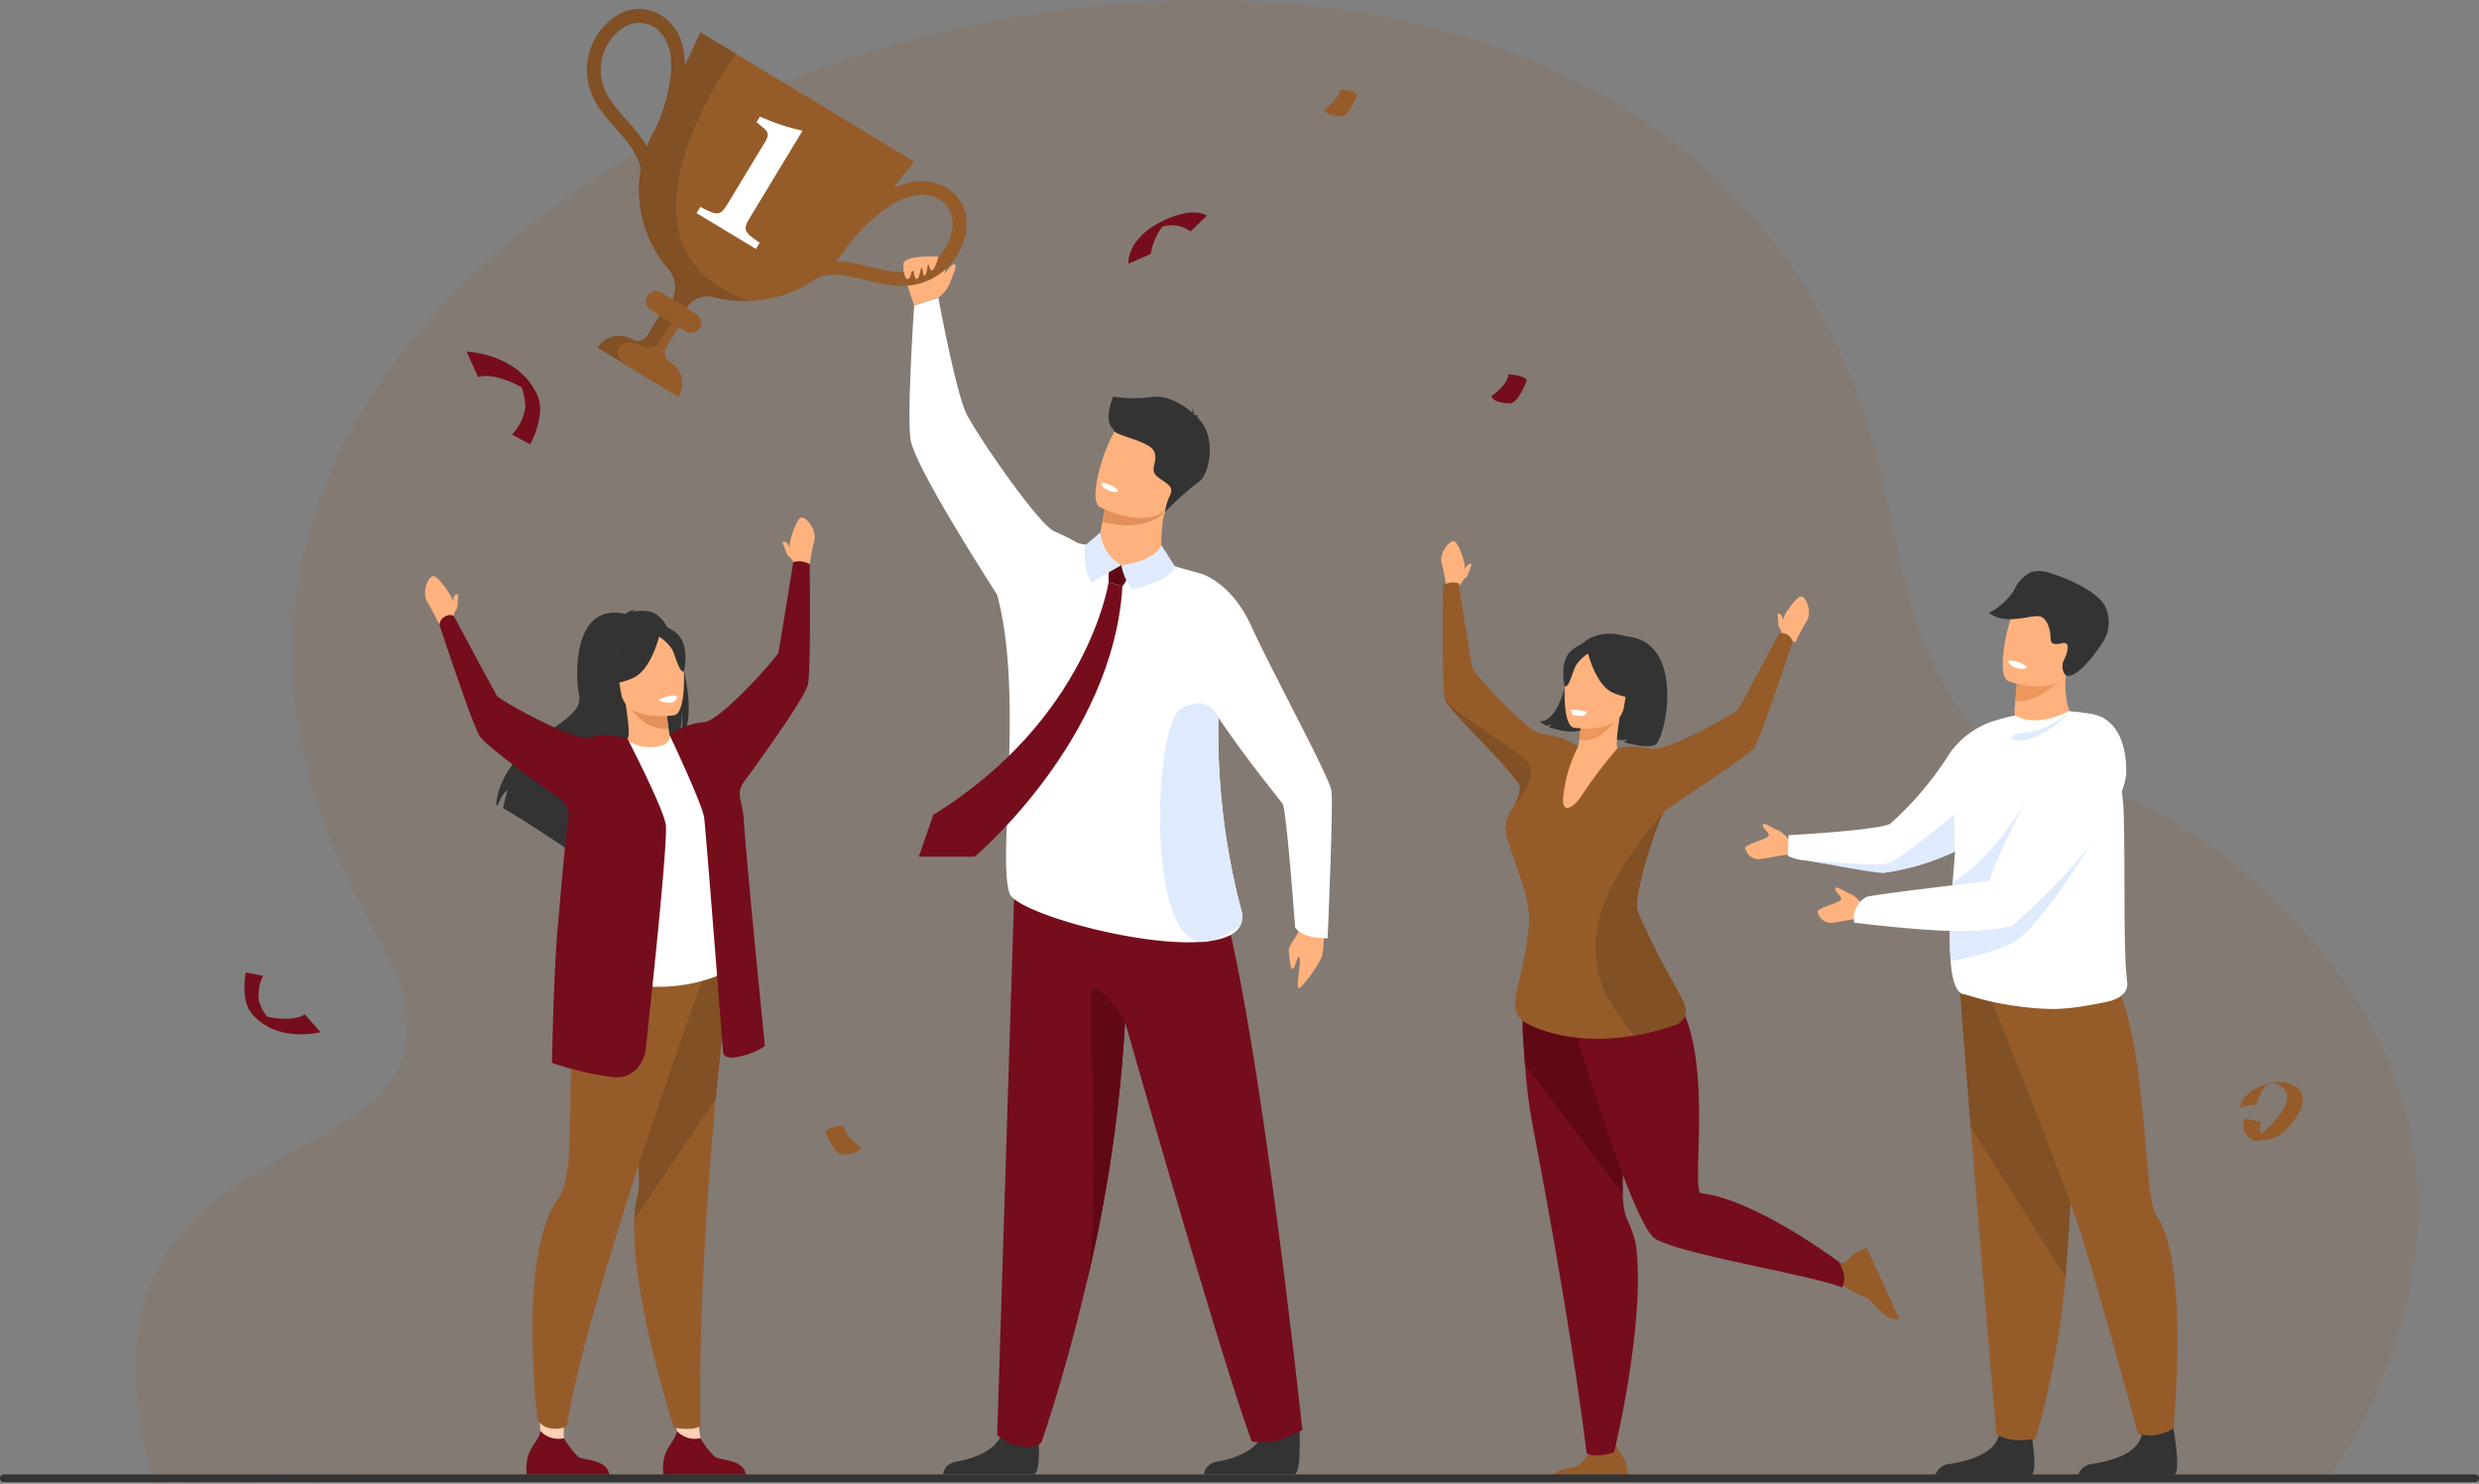 <svg xmlns="http://www.w3.org/2000/svg" width="327.654" height="196.161" viewBox="0 0 327.654 196.161">
  <rect x="0" y="0" width="327.654" height="196.161" fill="#808080" stroke="none"/>
  <g id="img_kgiansukien" transform="translate(-796 -832)">
    <g id="Group_3834" data-name="Group 3834" transform="translate(796 832)">
      <path id="Path_3871" data-name="Path 3871" d="M368.6,350.585l101.09-.53,26.946-.008,8.927,0,27-.008L655.9,350s28.212-36.51-1.923-71.186c-31.245-35.953-46.437-6.673-56.041-57.28-24.175-127.387-263.188-53.245-200.5,55.157C420.015,315.724,353.009,294.978,368.6,350.585Z" transform="translate(-348.295 -154.424)" fill="#955c2a" opacity="0.15"/>
      <g id="Group_3826" data-name="Group 3826" transform="translate(77.577 1.184)">
        <path id="Path_3872" data-name="Path 3872" d="M1278.622,1743.543s.384,4.443-.555,4.9l-12.019-.025s0-1.387,1.93-1.7,5.322-1.438,5.9-3.956S1278.622,1743.543,1278.622,1743.543Z" transform="translate(-1218.957 -1554.704)" fill="#333"/>
        <path id="Path_3873" data-name="Path 3873" d="M1569.162,1738.236s.361,6.162-.578,6.625l-12.018-.025s0-1.387,1.93-1.7,5.322-1.438,5.9-3.956S1569.162,1738.236,1569.162,1738.236Z" transform="translate(-1475.013 -1551.117)" fill="#333"/>
        <path id="Path_3874" data-name="Path 3874" d="M1366.515,1161.865a22.472,22.472,0,0,1-3.407,1.453,15.189,15.189,0,0,1-3.266.091c-4.088-10.958-16.765-55.505-16.765-55.505a193.067,193.067,0,0,1-5.084,34.478c-.061.264-.124.527-.185.788v0c-.056.237-.113.473-.169.706a.273.273,0,0,0-.007.031c-2.8,11.654-5.616,19.59-5.616,19.59s-.726.918-2.747.5a5.267,5.267,0,0,1-3.089-1.5c1.5-47.466,2.336-74.231,2.336-74.231s20.065-10.84,25.516-1.574S1366.515,1161.865,1366.515,1161.865Z" transform="translate(-1271.956 -973.988)" fill="#750d1c"/>
        <path id="Path_3875" data-name="Path 3875" d="M1272.283,567.2a92.344,92.344,0,0,1-3.009-25.441c.027-10.405.962-17.734-2.169-18.97,0,0-9.675-2.813-16.335-4.052a32.918,32.918,0,0,0-3.132-1.558c-2.1-.853-10.3-12.77-11.69-15.623s-3.691-15.284-3.691-15.284l-3.194,1.018s-.96,13.953-.5,17.59,10.61,19.275,11.453,20.643h0c3.614,13.208,0,34.7,1.652,39.5.849,2.465,16.6,6.982,25.227,6.414.429-.029.842-.07,1.233-.124h0c2.04-.283,3.524-.935,4.068-2.078A2.826,2.826,0,0,0,1272.283,567.2Z" transform="translate(-1185.81 -448.087)" fill="#fff"/>
        <path id="Path_3876" data-name="Path 3876" d="M1226.318,445.625s1.805-5.245.485-5.4-4.633-.136-5.042.75,1.363,5.666,1.363,5.666Z" transform="translate(-1179.869 -407.444)" fill="#ffb27d"/>
        <g id="Group_3825" data-name="Group 3825">
          <g id="Group_3824" data-name="Group 3824">
            <g id="Group_3822" data-name="Group 3822">
              <path id="Path_3877" data-name="Path 3877" d="M891.755,501.132,881.1,494.688a3.31,3.31,0,0,1,4.546-1.119,1.459,1.459,0,0,0,2-.494l2.884-4.768,2.495,1.509-2.884,4.769a1.459,1.459,0,0,0,.493,2,3.31,3.31,0,0,1,1.12,4.545Z" transform="translate(-879.672 -449.884)" fill="#815025"/>
              <path id="Path_3878" data-name="Path 3878" d="M911.208,507.943l-7.084-4.284c-1.64-1.37-.838-2.542-.016-2.745a3.3,3.3,0,0,1,2.505.382,1.459,1.459,0,0,0,2-.494l2.884-4.768.979.592-2.884,4.769a1.459,1.459,0,0,0,.493,2,3.31,3.31,0,0,1,1.12,4.545Z" transform="translate(-899.125 -456.695)" fill="#955c2a"/>
              <path id="Path_3879" data-name="Path 3879" d="M963.358,207.63,954.734,218.5a15.932,15.932,0,0,1-13.148,7.534h0a16.218,16.218,0,0,1-4.9-.538,3.305,3.305,0,0,0-3.557,1.674l-.169.279c-.5.826-.92,1.52-.92,1.52l-1.816-1.1.926-1.534a3.717,3.717,0,0,0-.133-4.347,16.039,16.039,0,0,1-1.739-18.887l5.84-12.554Z" transform="translate(-920.105 -187.447)" fill="#955c2a"/>
              <g id="Group_3820" data-name="Group 3820">
                <path id="Path_3880" data-name="Path 3880" d="M876.251,188.883c.7-4.073-1.265-6.292-3.351-8.641-1.667-1.879-3.392-3.821-3.762-6.712a8.471,8.471,0,0,1,3.715-8.145,5.47,5.47,0,0,1,6.073-.115c2.638,1.695,3.619,4.975,2.836,9.485a27.054,27.054,0,0,1-1.869,6.073l-1.656-.768c.047-.1,4.6-10.106-.3-13.255a3.709,3.709,0,0,0-4.112.122,6.705,6.705,0,0,0-2.88,6.37c.3,2.333,1.765,3.984,3.317,5.733,2.174,2.449,4.638,5.225,3.784,10.164Z" transform="translate(-869.071 -164.405)" fill="#815025"/>
              </g>
              <g id="Group_3821" data-name="Group 3821" transform="translate(26.629 22.755)">
                <path id="Path_3881" data-name="Path 3881" d="M1094.66,370.383c3.28-2.516,6.16-1.8,9.209-1.046,2.438.6,4.959,1.229,7.692.215a8.471,8.471,0,0,0,5.488-7.073,5.47,5.47,0,0,0-2.719-5.432c-2.726-1.549-6.086-.894-9.717,1.894a27.062,27.062,0,0,0-4.51,4.476l1.449,1.11c.067-.088,6.812-8.771,11.877-5.893a3.71,3.71,0,0,1,1.8,3.7,6.706,6.706,0,0,1-4.3,5.509c-2.2.819-4.348.287-6.618-.275-3.179-.788-6.782-1.681-10.759,1.369Z" transform="translate(-1093.549 -356.227)" fill="#955c2a"/>
              </g>
              <path id="Path_3882" data-name="Path 3882" d="M941.584,226.034a16.218,16.218,0,0,1-4.9-.538,3.305,3.305,0,0,0-3.557,1.674l-.169.279a2.748,2.748,0,0,0-1.341,1.265l-1.4-.844.926-1.534a3.717,3.717,0,0,0-.133-4.347,16.039,16.039,0,0,1-1.739-18.887l5.84-12.554,4.67,2.824S920.821,219.063,941.584,226.034Z" transform="translate(-920.105 -187.447)" fill="#815025"/>
              <path id="Path_3883" data-name="Path 3883" d="M939.923,484.353l-4.652-2.813a1.346,1.346,0,0,1-.454-1.843h0a1.346,1.346,0,0,1,1.843-.454l4.652,2.813a1.346,1.346,0,0,1,.454,1.843h0A1.346,1.346,0,0,1,939.923,484.353Z" transform="translate(-926.848 -441.726)" fill="#955c2a"/>
            </g>
            <g id="Group_3823" data-name="Group 3823" transform="translate(14.499 14.221)">
              <path id="Path_3884" data-name="Path 3884" d="M991.293,297.063l.5-.826c2.366,1.278,2.671,1.127,3.642-.479l4.885-8.078c.688-1.138.34-1.47-.507-2.135l-.6-.516.445-.736a28.758,28.758,0,0,0,5.629,1.88L998.4,297.553c-1,1.651-.986,1.933,1.222,3.421l-.5.826Z" transform="translate(-991.293 -284.292)" fill="#fff"/>
            </g>
          </g>
        </g>
        <path id="Path_3885" data-name="Path 3885" d="M1222.042,441.217s-.17,1.806.409,2.146.784-2.146.784-2.146.034,2.04.477,2.178.715-2.349.715-2.349.047,1.976.347,1.908.5-1.908.5-1.908.136,1.434.545,1.177.8-1.8.8-1.8Z" transform="translate(-1180.151 -407.684)" fill="#ffb27d"/>
        <path id="Path_3886" data-name="Path 3886" d="M1260.632,453.418a5.158,5.158,0,0,0,1.507-1.854c.272-.886,1.073-2.375.647-2.555s-1.669,1.737-1.669,1.737Z" transform="translate(-1214.183 -415.238)" fill="#ffb27d"/>
        <path id="Path_3887" data-name="Path 3887" d="M1439.31,715.487l-.155.807s-.718,2.478,2.313,3.46,5.587,1.438,5.887-.524a41.956,41.956,0,0,1,.206-5.249,8.947,8.947,0,0,1,.409-1.488l-5.992-1.31-1.829-.061Z" transform="translate(-1371.464 -646.268)" fill="#ffb27d"/>
        <path id="Path_3888" data-name="Path 3888" d="M1443.944,711.122l-.558,2.942c5.693,1.508,8.182-1.033,8.378-1.571l-5.992-1.31Z" transform="translate(-1375.259 -646.268)" fill="#e2915a"/>
        <path id="Path_3889" data-name="Path 3889" d="M1445.8,628.567c-1.766,3.588-6.615,2.093-8.659,1.263-.576-.233-.928-.414-.928-.414-.62-.367-.7-1.527-.483-2.957a22.36,22.36,0,0,1,2.735-7.621c1.129-1.35,2.908-2.653,7.488-.068S1448.061,623.97,1445.8,628.567Z" transform="translate(-1368.413 -563.563)" fill="#ffb27d"/>
        <path id="Path_3890" data-name="Path 3890" d="M1450.9,596.424a16.9,16.9,0,0,0,5.077.047c2.326-.32,4.662,1.407,5.386,2.092a1.312,1.312,0,0,0-.064-.569,1.184,1.184,0,0,1,.256.771c.031.04.043.065.031.069a1.518,1.518,0,0,1,.7.245s-.187-.082-.291.023a.122.122,0,0,1-.041.026c2.795,2.47,1.66,7.663.287,8.554a37.541,37.541,0,0,0-4.486,4.02,7.306,7.306,0,0,1,.679-2.264c.579-1.188-.5-1.491-1.708-2.443s.379-2.226-.544-3.529-5.464-1.963-5.2-2.687C1449.52,599.729,1450.855,596.591,1450.9,596.424Z" transform="translate(-1381.352 -545.176)" fill="#333"/>
        <path id="Path_3891" data-name="Path 3891" d="M1444.615,693.491s-.3.444-1.477-.08c0,0-.993-.44-.763-.963A3.486,3.486,0,0,1,1444.615,693.491Z" transform="translate(-1374.337 -629.809)" fill="#fff"/>
        <path id="Path_3892" data-name="Path 3892" d="M1263.952,803.493s-2.733,18.134-23.173,30.727l-1.908,5.541h7.378s18.308-15.353,19.535-35.747Z" transform="translate(-1195.005 -727.682)" fill="#750d1c"/>
        <path id="Path_3893" data-name="Path 3893" d="M1450.3,783.067v-2.749l3.369.954-1.537,2.317Z" transform="translate(-1381.352 -707.256)" fill="#610815"/>
        <path id="Path_3894" data-name="Path 3894" d="M1425.54,747.919l-1.972,1.685a7.753,7.753,0,0,0,.784,4.907l3.974-2.272A5.673,5.673,0,0,1,1425.54,747.919Z" transform="translate(-1357.694 -678.7)" fill="#dfebfd"/>
        <path id="Path_3895" data-name="Path 3895" d="M1464.5,764.511a7.356,7.356,0,0,0,1.429,3.19s4.477-.784,5.72-2.93l-1.875-2.929S1469.327,763.842,1464.5,764.511Z" transform="translate(-1393.869 -690.972)" fill="#dfebfd"/>
        <path id="Path_3896" data-name="Path 3896" d="M1655.716,1175.814s.008,4.06-.366,4.867a17.211,17.211,0,0,1-2.821,4c-.772.563.167-3.251-.076-3.949s-.54,1.376-.9,1.462-.455-1.743-.537-2.4,1.523-2.48,2-3.955S1655.716,1175.814,1655.716,1175.814Z" transform="translate(-1558.259 -1055.273)" fill="#ffb27d"/>
        <path id="Path_3897" data-name="Path 3897" d="M1541.675,794.1s3.937,1.073,6.6,6.943c2.8,6.156,10.285,19.83,10.563,21.717s-.5,19.512-.5,19.512-3.277.127-4.288-1.427c0,0-1.141-15.472-1.645-16.313s-13.4-16.218-12.313-20.12A68.653,68.653,0,0,0,1541.675,794.1Z" transform="translate(-1460.443 -719.406)" fill="#fff"/>
        <path id="Path_3898" data-name="Path 3898" d="M1518.291,967.566a10.7,10.7,0,0,1-4.067,2.078h0a3.239,3.239,0,0,1-1.233.124c-7.206-.743-6.1-28.737-2.607-30.806,3.679-2.18,4.986,1.131,4.986,1.131a92.34,92.34,0,0,0,3.009,25.441A2.827,2.827,0,0,1,1518.291,967.566Z" transform="translate(-1431.901 -846.428)" fill="#dfebfd"/>
        <path id="Path_3899" data-name="Path 3899" d="M1422.775,1591.349c.048-.218.1-.454.169-.706C1422.888,1590.88,1422.831,1591.116,1422.775,1591.349Z" transform="translate(-1357.092 -1421.457)" fill="#233862"/>
        <path id="Path_3900" data-name="Path 3900" d="M1425.762,1294.411c2.205-10.435-.172-38.4.89-38.93,1.09-.545,4.194,4.452,4.194,4.452A193.061,193.061,0,0,1,1425.762,1294.411Z" transform="translate(-1359.725 -1126.017)" fill="#610815"/>
      </g>
      <g id="Group_3827" data-name="Group 3827" transform="translate(56.172 68.423)">
        <path id="Path_3901" data-name="Path 3901" d="M966.567,1713.056l-.635-4.577,2.67-2.231.841,6.06Z" transform="translate(-933.036 -1590.587)" fill="#fcd0b2"/>
        <path id="Path_3902" data-name="Path 3902" d="M964.714,1755.048H953.83a5.977,5.977,0,0,1,.308-2.917c.545-1.208,1.392-1.953,1.47-2.878a3.269,3.269,0,0,0,3.116.958,11.943,11.943,0,0,0,1.888,2.448C961.323,1753.17,964.494,1752.988,964.714,1755.048Z" transform="translate(-922.318 -1628.491)" fill="#750d1c"/>
        <path id="Path_3903" data-name="Path 3903" d="M927.347,1198.3c-.712,5.726-1.294,11.124-1.768,16.154-2.533,26.8-2.036,43.188-2.036,43.188s-.183.485-1.753.492a8.99,8.99,0,0,1-1.757-.189s-5.671-17.5-5.233-27.464a15.274,15.274,0,0,1,.443-3.224c1.36-5.1-5.034-24.586,1.917-31.844S927.674,1195.675,927.347,1198.3Z" transform="translate(-887.138 -1137.641)" fill="#955c2a"/>
        <path id="Path_3904" data-name="Path 3904" d="M927.347,1198.3c-.712,5.726-1.294,11.124-1.768,16.154L914.8,1230.484a15.274,15.274,0,0,1,.443-3.224c1.36-5.1-5.034-24.586,1.917-31.844S927.674,1195.675,927.347,1198.3Z" transform="translate(-887.138 -1137.641)" fill="#815025"/>
        <path id="Path_3905" data-name="Path 3905" d="M1095.556,737.279s-.262-1.308-.558-2.306c-.131-.442.781-3.343,1.411-3.7s2.273,1.6,1.808,3.1c-.239.771-.631,3.278-.631,3.278Z" transform="translate(-1046.781 -731.23)" fill="#ffb27d"/>
        <path id="Path_3906" data-name="Path 3906" d="M1088.495,761.008s-.343-.758-.652-.881-.641-1.363-.869-1.855c0,0,.219-.322.6.092.234.253.756.993.756.993Z" transform="translate(-1039.72 -754.959)" fill="#ffb27d"/>
        <path id="Path_3907" data-name="Path 3907" d="M692.473,799.223c-.067.138-.159.384-.242.615q0-.095,0-.187c0-.461-1.725-2.968-2.432-3.125s-1.706,2.192-.822,3.491c.454.667,1.563,2.95,1.563,2.95l1.833-.947s.106-.826.366-1.034.214-1.491.288-2.028C693.023,798.959,692.719,798.715,692.473,799.223Z" transform="translate(-688.627 -788.774)" fill="#ffb27d"/>
        <path id="Path_3908" data-name="Path 3908" d="M816,1707.315c-.154-1.467-.192-5.327-.192-5.327s3.933-1.257,3.788-.394a27.788,27.788,0,0,0-.518,6.345l-1.591.95Z" transform="translate(-800.718 -1586.219)" fill="#fcd0b2"/>
        <path id="Path_3909" data-name="Path 3909" d="M831.022,1234.3s-15.194,41.649-18.185,59.716a3.028,3.028,0,0,1-1.985.318,2.22,2.22,0,0,1-1.868-1.2s-2.745-21.653,2.711-29.171c3.748-5.165-1.617-27.847,7.113-29.666S831.022,1234.3,831.022,1234.3Z" transform="translate(-794.098 -1173.91)" fill="#955c2a"/>
        <path id="Path_3910" data-name="Path 3910" d="M792.832,841.537h0a.323.323,0,0,0-.013-.054c-.089-.367-.186-.727-.29-1.085h0a24.416,24.416,0,0,0-1.1-3.059c-.235-.528-.478-1.017-.728-1.453-.038-.067-.075-.13-.111-.194h0a4.365,4.365,0,0,0-1.735-1.88,5.209,5.209,0,0,0-2.859-.119,1.319,1.319,0,0,1,.546-.365,4.35,4.35,0,0,0-1.478.629c-7-1.565-6.589,8.335-6.113,10.578s-1.778,3.334-4.956,5.63c-6.064,4.381-5.962,9.024-5.962,9.024.054.023.114.05.176.081.244-.6.761-1.738,1.3-1.978a23.447,23.447,0,0,0-.582,2.351c.924.509,2.2,1.3,3.59,2.187h0c1.857,1.189,3.907,2.557,5.55,3.667a3.763,3.763,0,0,1-.04-1.461l.523,1.621.069.212c1.048.711,1.875,1.279,2.3,1.57l.115.079.188.13c-.14-.573.472-2.067,1.5-3.95.07-.131.145-.265.221-.4.332-.595.7-1.222,1.1-1.869.144-.234.288-.468.439-.705,0,0,0,0,0,0,.12-.192.242-.382.369-.576v0c.3-.46.605-.923.919-1.386.813-1.2,1.675-2.395,2.526-3.489a30.6,30.6,0,0,1,3.464-3.884c.033-.069.065-.138.093-.209a6.943,6.943,0,0,0,.375-1.2c.029-.125.056-.252.079-.378a16.417,16.417,0,0,0,.255-2.968,16.791,16.791,0,0,1-.037,2.991c-.019.161-.041.31-.065.448v0a6.151,6.151,0,0,1-.184.787,4.1,4.1,0,0,0,.442-.68,4.872,4.872,0,0,0,.23-.509C793.762,847.581,793.541,844.462,792.832,841.537Z" transform="translate(-758.607 -821.213)" fill="#333"/>
        <path id="Path_3911" data-name="Path 3911" d="M917.847,944.643a6.167,6.167,0,0,1-3.641,1.24,4.909,4.909,0,0,1-2.848-2.019c.625-.224.679-1.136.1-4.935l.3.014,5.038.241s.118,1.557.33,3.008C917.3,943.41,917.549,944.554,917.847,944.643Z" transform="translate(-884.937 -914.29)" fill="#ffb27d"/>
        <path id="Path_3912" data-name="Path 3912" d="M919.764,939.287s.118,1.557.33,3.008c-2.75.33-4.569-1.952-5.368-3.249Z" transform="translate(-887.905 -914.394)" fill="#e2915a"/>
        <path id="Path_3913" data-name="Path 3913" d="M890.52,856.765a14.549,14.549,0,0,1-2.405-3.942c-.452-1.348-.51-6.583,4.756-6.611a7.081,7.081,0,0,1,3.068.666c1.232.59,3.09,1.981,1.95,6.728l-.244,1.582Z" transform="translate(-864.284 -832.571)" fill="#333"/>
        <path id="Path_3914" data-name="Path 3914" d="M872.722,1004.368a21.337,21.337,0,0,1-14.786,1.893c-.1-.024-6.777-1.09-6.777-1.09.115-.314.978-5.475,1.091-5.763,1.46-3.768,4.129-24.219,6.359-25.228a5.049,5.049,0,0,0,3.589.921c1.6-.142,2.141-.834,2.007-1.58,1.775.839,3.138,1.619,3.138,1.619C868.965,977.57,872.722,1004.368,872.722,1004.368Z" transform="translate(-831.879 -944.779)" fill="#fff"/>
        <path id="Path_3915" data-name="Path 3915" d="M909.216,872.066s-6.463,1.071-7.068-2.964-1.846-6.615,2.255-7.469,5.135.565,5.665,1.863S910.882,871.684,909.216,872.066Z" transform="translate(-876.239 -845.935)" fill="#ffb27d"/>
        <path id="Path_3916" data-name="Path 3916" d="M894.368,854.484s-1.07,5-3.688,6.1-3.908.551-3.908.551a7.794,7.794,0,0,0,1.844-4.93S892.694,852.429,894.368,854.484Z" transform="translate(-863.267 -839.324)" fill="#333"/>
        <path id="Path_3917" data-name="Path 3917" d="M947.577,855.731a5.782,5.782,0,0,1,1.958,1.84c.476.98.936,3.074,1.542,2.91,0,0,.858-3.417-.915-5.014C948.282,853.773,947.577,855.731,947.577,855.731Z" transform="translate(-916.859 -840.121)" fill="#333"/>
        <path id="Path_3918" data-name="Path 3918" d="M979.659,780.305a4.138,4.138,0,0,0-1.155-.357,3.585,3.585,0,0,0-1.016.106s-1.823,11.335-1.959,11.935-7.821,9.259-9.893,9.224a9.386,9.386,0,0,0-4.5,1.691s4.358,9.214,4.575,10.945c.236,1.883,2.492,30.886,2.492,30.886s-.134,1.349,2.387.624a8.609,8.609,0,0,0,3.151-1.326s-2.316-22.833-2.8-29.934a13.612,13.612,0,0,0-.442-2.649,2.685,2.685,0,0,1,.434-2.281c3.187-4.375,8.221-11.464,8.5-12.97C979.845,793.985,979.659,780.305,979.659,780.305Z" transform="translate(-928.811 -774.163)" fill="#750d1c"/>
        <path id="Path_3919" data-name="Path 3919" d="M812.558,1755.048H801.675a5.976,5.976,0,0,1,.308-2.917c.545-1.208,1.392-1.953,1.47-2.878a3.269,3.269,0,0,0,3.116.958,11.933,11.933,0,0,0,1.889,2.448C809.168,1753.17,812.339,1752.988,812.558,1755.048Z" transform="translate(-788.212 -1628.491)" fill="#750d1c"/>
        <path id="Path_3920" data-name="Path 3920" d="M734.64,867.649c-.367-2.257-5.05-11.32-5.05-11.32s-2.96-.886-4.909-.18-12.03-4.986-12.353-5.51-5.723-10.586-5.723-10.586a1.252,1.252,0,0,0-1.165.115,1.313,1.313,0,0,0-.713,1.092s4.167,12.668,5.276,14.628c.669,1.182,6.289,5.3,10.647,8.377a2.735,2.735,0,0,1,1.132,2.6c-.586,4.332-.735,6.771-1.409,14.2-.559,6.167-.773,18.1-.773,18.1a40.291,40.291,0,0,0,8.242,1.911c3.366.224,4.1-3.324,4.1-3.324S735.017,869.97,734.64,867.649Z" transform="translate(-702.817 -827.067)" fill="#750d1c"/>
        <path id="Path_3921" data-name="Path 3921" d="M948.771,930.329a2.884,2.884,0,0,0,1.712.322c.635-.1.78-.849.78-.849a2.5,2.5,0,0,0-1.146,0A4.89,4.89,0,0,0,948.771,930.329Z" transform="translate(-917.912 -906.193)" fill="#fff"/>
      </g>
      <g id="Group_3828" data-name="Group 3828" transform="translate(190.491 71.546)">
        <path id="Path_3922" data-name="Path 3922" d="M1939.847,868.666a3.759,3.759,0,0,1-1.767,5.392s2.9,1.046,3.912.651a2.2,2.2,0,0,1-.441.356s2.727.866,4.086.393,4.286-13.676-3.762-14.372c0,0-6.349-2.273-7.691,4.812s-3.787,6.4-3.787,6.4a3.827,3.827,0,0,0,.921.593s.527-.034.691-.252a1.559,1.559,0,0,1-.36.446s2.574.973,4.151.425S1939.822,870.2,1939.847,868.666Z" transform="translate(-1917.412 -848.499)" fill="#333"/>
        <path id="Path_3923" data-name="Path 3923" d="M1941.948,1765.615h10.268a5.64,5.64,0,0,0-.29-2.752c-.514-1.139-1.314-1.843-1.387-2.715a3.085,3.085,0,0,1-2.94.9,11.285,11.285,0,0,1-1.782,2.31C1945.147,1763.843,1942.154,1763.671,1941.948,1765.615Z" transform="translate(-1927.593 -1641.215)" fill="#955c2a"/>
        <path id="Path_3924" data-name="Path 3924" d="M1923.818,1276.915a9.342,9.342,0,0,1-1.79.365c-1.618.144-1.854-.337-1.854-.337s-1.607-14.308-6.81-41.657a76,76,0,0,1-1.318-9.647c-.081-1.051-.16-2.22-.247-3.592-.236-3.686.324-9.89,3.09-11.52,1.257-.742,2.971-.539,5.275,1.276.181.143.367.3.556.46,6.741,5.832,3.978,22.58,4.25,30.454a10.627,10.627,0,0,0,.444,3.094,17.127,17.127,0,0,1,1.264,3.473C1928.093,1259.5,1923.818,1276.915,1923.818,1276.915Z" transform="translate(-1900.978 -1156.437)" fill="#750d1c"/>
        <path id="Path_3925" data-name="Path 3925" d="M1924.971,1245.712l-12.924-17.077c-.081-1.051-.16-2.22-.247-3.592-.236-3.686.324-9.889,3.09-11.52l5.275,1.276c.181.143.367.3.556.46C1927.462,1221.09,1924.7,1237.838,1924.971,1245.712Z" transform="translate(-1900.978 -1159.434)" fill="#610815"/>
        <path id="Path_3926" data-name="Path 3926" d="M2257.242,1554.694l-4.274-9.337a5.64,5.64,0,0,0-2.382,1.409c-.822.942-1.417.774-3.29-.525a10.286,10.286,0,0,1,1.237,3.163c.344.043,2.3,1.937,4.307,2.459C2253.641,1552.072,2255.389,1555.315,2257.242,1554.694Z" transform="translate(-2196.72 -1451.905)" fill="#955c2a"/>
        <path id="Path_3927" data-name="Path 3927" d="M1953.261,1240.286s9.2,31.987,12.573,34.046,21.1,4.89,24.7,6.435a2.713,2.713,0,0,0,.181-1.973,11.768,11.768,0,0,0-.565-1.373s-11.007-8.275-18.253-9.11c-1.8-.207,3.661-27.664-8.489-28.761C1952.31,1238.549,1953.261,1240.286,1953.261,1240.286Z" transform="translate(-1937.547 -1182.1)" fill="#750d1c"/>
        <path id="Path_3928" data-name="Path 3928" d="M1823.523,763.26s.247-1.234.526-2.176c.123-.417-.736-3.154-1.331-3.491s-2.144,1.507-1.706,2.922c.225.727.6,3.093.6,3.093Z" transform="translate(-1820.936 -757.553)" fill="#ffb27d"/>
        <path id="Path_3929" data-name="Path 3929" d="M1842.75,785.649s.323-.716.615-.832.6-1.286.82-1.75c0,0-.207-.3-.57.087-.221.238-.714.936-.714.936Z" transform="translate(-1840.162 -779.942)" fill="#ffb27d"/>
        <path id="Path_3930" data-name="Path 3930" d="M2196.231,821.7c.063.13.15.362.228.58,0-.06,0-.118,0-.176,0-.435,1.627-2.8,2.295-2.949s1.609,2.068.776,3.293c-.428.629-1.475,2.783-1.475,2.783l-1.729-.893s-.1-.779-.345-.975-.2-1.407-.271-1.913C2195.712,821.455,2196,821.226,2196.231,821.7Z" transform="translate(-2151.254 -811.846)" fill="#ffb27d"/>
        <path id="Path_3931" data-name="Path 3931" d="M1968.922,958.905a5.819,5.819,0,0,0,3.435,1.17,4.633,4.633,0,0,0,2.687-1.905c-.59-.211-.64-1.072-.094-4.656l-.283.013-4.753.228s-.111,1.469-.312,2.838C1969.436,957.742,1969.2,958.822,1968.922,958.905Z" transform="translate(-1951.367 -930.268)" fill="#ffb27d"/>
        <path id="Path_3932" data-name="Path 3932" d="M1974.977,953.852s-.111,1.469-.312,2.838c2.594.312,4.311-1.842,5.064-3.066Z" transform="translate(-1956.429 -930.366)" fill="#ed975d"/>
        <path id="Path_3933" data-name="Path 3933" d="M1967.856,875.995a13.734,13.734,0,0,0,2.27-3.719c.426-1.271.481-6.211-4.487-6.238a6.684,6.684,0,0,0-2.9.629c-1.162.556-2.916,1.87-1.84,6.347l.23,1.493Z" transform="translate(-1944.004 -853.167)" fill="#333"/>
        <path id="Path_3934" data-name="Path 3934" d="M1918.667,1015.989s4.662,2.942,12.427,1.052c.091-.022,4.415-.712,4.415-.712-.108-.3-4.652-7.8-4.759-8.076-1.378-3.555,1.813-20.528-.291-21.48a4.766,4.766,0,0,1-3.386.869c-1.513-.134-2.02-.787-1.894-1.49-1.674.792-2.96,1.527-2.96,1.527C1920.689,989.972,1918.667,1015.989,1918.667,1015.989Z" transform="translate(-1907.073 -959.035)" fill="#ffb27d"/>
        <path id="Path_3935" data-name="Path 3935" d="M1959.538,890.431s6.1,1.01,6.668-2.8,1.742-6.241-2.127-7.047-4.845.533-5.344,1.758S1957.967,890.07,1959.538,890.431Z" transform="translate(-1942.046 -865.777)" fill="#ffb27d"/>
        <path id="Path_3936" data-name="Path 3936" d="M1983.321,873.841s1.01,4.716,3.479,5.759,3.687.52,3.687.52a7.355,7.355,0,0,1-1.74-4.651S1984.9,871.9,1983.321,873.841Z" transform="translate(-1964.058 -859.538)" fill="#333"/>
        <path id="Path_3937" data-name="Path 3937" d="M1960.377,875.018a5.454,5.454,0,0,0-1.847,1.736c-.449.924-.883,2.9-1.455,2.746,0,0-.809-3.224.863-4.731C1959.712,873.171,1960.377,875.018,1960.377,875.018Z" transform="translate(-1940.753 -860.29)" fill="#333"/>
        <path id="Path_3938" data-name="Path 3938" d="M1868.788,811.452s-3.932,11.952-4.979,13.8c-.63,1.115-7.714,5.525-11.825,8.432a.7.7,0,0,0-.158.189l0,.006c-1.026,1.587-4.216,11.409-3.453,13.172,3.206,7.41,5.4,10.275,6.2,12.354a1.975,1.975,0,0,1-1.18,2.571,33.789,33.789,0,0,1-5.548,1.452q-.656.113-1.347.2c-6.319.8-10.6-.681-12.77-1.777a2.893,2.893,0,0,1-1.583-2.745c.131-2.344,1.3-4.664,1.832-10.3.4-4.277-3.29-10.786-3.135-13.063a7.614,7.614,0,0,1,1.154-2.676,0,0,0,0,1,0,0c.678-1.235,1.051-2.352.6-2.972-3.008-4.128-9.5-9.819-9.766-11.24-.388-2.089-.213-15-.213-15a3.9,3.9,0,0,1,1.091-.336,3.417,3.417,0,0,1,.958.1s1.72,10.7,1.848,11.261,7.379,8.736,9.334,8.7a10.866,10.866,0,0,1,4.642,1.6,18.764,18.764,0,0,0-1.98,6.6c-.276,2.653,1.5,1.474,2.609-.343a58.982,58.982,0,0,1,4.539-5.961,8.6,8.6,0,0,1,4.306.025c1.838.666,11.35-4.705,11.655-5.2s5.4-9.987,5.4-9.987a1.182,1.182,0,0,1,1.1.108A1.241,1.241,0,0,1,1868.788,811.452Z" transform="translate(-1822.381 -798.061)" fill="#955c2a"/>
        <path id="Path_3939" data-name="Path 3939" d="M1967.549,945.919s-.261.526-.612.536a4.141,4.141,0,0,1-1.3-.166,5,5,0,0,1-.208-.641A5.919,5.919,0,0,1,1967.549,945.919Z" transform="translate(-1948.286 -923.332)" fill="#fff"/>
        <path id="Path_3940" data-name="Path 3940" d="M2003.429,1087.6a33.767,33.767,0,0,1-5.549,1.452c-2.18-3.006-5.87-6.788-4.921-13.745.982-7.191,8.051-14.76,8.9-15.8-1.026,1.587-4.216,11.409-3.454,13.172,3.207,7.409,5.4,10.275,6.2,12.354A1.975,1.975,0,0,1,2003.429,1087.6Z" transform="translate(-1972.418 -1023.685)" fill="#815025"/>
        <path id="Path_3941" data-name="Path 3941" d="M1833.868,947.035c.678-1.235,1.051-2.352.6-2.972-3.008-4.127-9.5-9.819-9.766-11.24.644,1.544,8.508,6.158,10.719,8.142C1837.606,942.923,1833.957,946.939,1833.868,947.035Z" transform="translate(-1824.254 -912.032)" fill="#815025"/>
      </g>
      <g id="Group_3829" data-name="Group 3829" transform="translate(61.668 46.478)">
        <path id="Path_3942" data-name="Path 3942" d="M786.061,572.8a7.414,7.414,0,0,1,1.316,4.321,6.715,6.715,0,0,1-1.743,3.506l2.4,1.282s1.783-3.166,1.182-5.811a6.762,6.762,0,0,0-1.663-2.685A2.308,2.308,0,0,0,786.061,572.8Z" transform="translate(-779.622 -569.652)" fill="#750d1c"/>
        <path id="Path_3943" data-name="Path 3943" d="M736.482,549.6l-1.523-3.366s7.107.24,9.461,6.031C744.42,552.26,739.448,548.714,736.482,549.6Z" transform="translate(-734.959 -546.229)" fill="#750d1c"/>
      </g>
      <g id="Group_3830" data-name="Group 3830" transform="translate(32.305 128.564)">
        <path id="Path_3944" data-name="Path 3944" d="M491.471,1245.136a6.3,6.3,0,0,1-2.131-3.19,5.7,5.7,0,0,1,.556-3.279l-2.27-.452s-.672,3.012.466,5.015A5.744,5.744,0,0,0,490.1,1245,1.961,1.961,0,0,0,491.471,1245.136Z" transform="translate(-487.429 -1238.215)" fill="#750d1c"/>
        <path id="Path_3945" data-name="Path 3945" d="M501.937,1283.308l2.065,2.363s-5.837,1.55-9.173-2.579C494.829,1283.092,499.743,1284.754,501.937,1283.308Z" transform="translate(-493.951 -1277.768)" fill="#750d1c"/>
      </g>
      <g id="Group_3831" data-name="Group 3831" transform="translate(296.104 143.072)">
        <path id="Path_3946" data-name="Path 3946" d="M2711.248,1363.931s-.148-2.22,4.019-3.294c1.867-.481,6.026.374,3.39,4.466-2.742,4.256-5.187,2.719-5.187,2.719s5.718-4.477,3.43-6.524c-2.525-2.259-3.5,2.218-3.5,2.218A5.508,5.508,0,0,0,2711.248,1363.931Z" transform="translate(-2711.247 -1360.516)" fill="#955c2a"/>
        <path id="Path_3947" data-name="Path 3947" d="M2715.652,1404.08a2.222,2.222,0,0,1-.941-2.717l2.24.389s-.861,2.027,1.246,2.273C2718.2,1404.025,2716.169,1404.506,2715.652,1404.08Z" transform="translate(-2714.173 -1396.518)" fill="#955c2a"/>
      </g>
      <g id="Group_3832" data-name="Group 3832" transform="translate(149.142 28.091)">
        <path id="Path_3948" data-name="Path 3948" d="M1488.265,394.722a4.161,4.161,0,0,1,5.9-.979l2.175-2.08s-2.031-1.542-6.718,1.224C1486.555,394.7,1488.265,394.722,1488.265,394.722Z" transform="translate(-1485.96 -391.235)" fill="#750d1c"/>
        <path id="Path_3949" data-name="Path 3949" d="M1472.374,401.9s-.46-3.849,5.982-6.25c0,0-2.329,1.129-3.047,4.965Z" transform="translate(-1472.366 -395.127)" fill="#750d1c"/>
      </g>
      <path id="Path_3950" data-name="Path 3950" d="M1690.639,256.52s1.9-1.2,2.1-2.656c0,0,1.854.1,2.255.7,0,0-.852,2.405-1.854,2.856C1693.144,257.422,1690.89,257.572,1690.639,256.52Z" transform="translate(-1515.604 -242.068)" fill="#955c2a"/>
      <path id="Path_3951" data-name="Path 3951" d="M1139.56,1411.842s-2.031-1.283-2.245-2.833c0,0-1.978.107-2.406.748,0,0,.909,2.566,1.978,3.047C1136.888,1412.8,1139.293,1412.965,1139.56,1411.842Z" transform="translate(-1025.798 -1260.185)" fill="#955c2a"/>
      <path id="Path_3952" data-name="Path 3952" d="M1876.958,574.495s2.04-1.289,2.255-2.846c0,0,1.987.107,2.416.752,0,0-.913,2.577-1.986,3.06C1879.643,575.461,1877.227,575.622,1876.958,574.495Z" transform="translate(-1679.821 -522.156)" fill="#750d1c"/>
      <g id="Group_3833" data-name="Group 3833" transform="translate(230.666 75.496)">
        <path id="Path_3953" data-name="Path 3953" d="M2165.787,1075.156s-1.179-1.431-1.813-1.632-1.862-1.151-2.022-.759.825,1,.772,1.443-3.131,1.166-3.113,1.64a1.82,1.82,0,0,0,1.9,1.487c1.175-.131,4.154-.839,4.766-.533S2165.787,1075.156,2165.787,1075.156Z" transform="translate(-2159.611 -1039.24)" fill="#ffb27d"/>
        <path id="Path_3954" data-name="Path 3954" d="M2239.5,966.169a25.211,25.211,0,0,1-5.867,5.636,32.411,32.411,0,0,1-13.863,5.315c-1.729-.553-7.039-1.131-10.176-1.637h0a6.051,6.051,0,0,1-2.387-.61l.079-2.733s11.517-.609,13.424-1.494a43.221,43.221,0,0,0,7.4-8.583,11.107,11.107,0,0,1,5.8-4.821C2237.8,955.851,2244.9,958.916,2239.5,966.169Z" transform="translate(-2201.56 -937.216)" fill="#fff"/>
        <path id="Path_3955" data-name="Path 3955" d="M2251.963,1053.945l-.587,1.72a32.409,32.409,0,0,1-13.862,5.315c-1.389,0-7.039-1.131-10.177-1.637.124.01,8.543.668,10.4.476s10.6-7.758,10.6-7.758Z" transform="translate(-2219.303 -1021.075)" fill="#dfebfd"/>
        <path id="Path_3956" data-name="Path 3956" d="M2371.551,1746.181h12.727c.912-.618-.246-6.664-.246-6.664s-3.474-1.318-4.073,1.362-4.425,3.53-6.448,3.857A2.178,2.178,0,0,0,2371.551,1746.181Z" transform="translate(-2346.41 -1626.696)" fill="#333"/>
        <path id="Path_3957" data-name="Path 3957" d="M2530.679,1746.181h12.728c.911-.618-.246-6.664-.246-6.664s-3.474-1.318-4.073,1.362-4.425,3.53-6.448,3.857A2.178,2.178,0,0,0,2530.679,1746.181Z" transform="translate(-2486.662 -1626.696)" fill="#333"/>
        <path id="Path_3958" data-name="Path 3958" d="M2400.419,1270.79s.572,7.138,1.244,15.717c.914,11.655,3.379,40.551,3.379,40.551s1.616,1.379,5.2.625a113.124,113.124,0,0,0,3.958-21.347c.014-.186.028-.374.042-.562.848-11.583,2.166-35.973,2.166-35.973Z" transform="translate(-2371.854 -1212.986)" fill="#955c2a"/>
        <path id="Path_3959" data-name="Path 3959" d="M2398.772,1257.345s.767,9.6,1.44,18.183l12.532,19.829.042-.562c.848-11.583,2.166-35.973,2.166-35.973Z" transform="translate(-2370.402 -1202.007)" fill="#815025"/>
        <path id="Path_3960" data-name="Path 3960" d="M2429.565,1224.864s9.089,22.624,11.995,31.2c2.07,6.109,7.906,27.539,7.906,27.539a5.866,5.866,0,0,0,4.672-.721s2.172-21.894-2.215-28.068c-2.327-3.275-.578-34.048-10.014-34.312S2429.565,1224.864,2429.565,1224.864Z" transform="translate(-2397.542 -1169.527)" fill="#955c2a"/>
        <path id="Path_3961" data-name="Path 3961" d="M2460.041,910.14a5.674,5.674,0,0,0,3.916.527,8.114,8.114,0,0,0,2.653-1.12,7.811,7.811,0,0,0,1.071-.806s-.047-.068-.126-.2a11.449,11.449,0,0,1-1.1-7.272,2.869,2.869,0,0,0-1,.165c-1.8.427-5.429,1.455-5.59,1.5h-.006s-.045.852-.194,2.379c-.012.135-.026.275-.041.421-.019.179-.037.369-.06.564A12.634,12.634,0,0,0,2460.041,910.14Z" transform="translate(-2423.958 -888.155)" fill="#ffb27d"/>
        <path id="Path_3962" data-name="Path 3962" d="M2460.615,906.669c2.693.617,6.711-3.358,6.711-3.358a4.242,4.242,0,0,0-.921-.522c-1.8.427-5.429,1.455-5.589,1.5h-.006S2460.764,905.142,2460.615,906.669Z" transform="translate(-2424.909 -889.51)" fill="#ed975d"/>
        <path id="Path_3963" data-name="Path 3963" d="M2447.36,831.495a13.687,13.687,0,0,0,2.519.587c2.064.279,4.778.114,5.631-2.383,1.436-4.2,3.271-6.724-.956-8.44-2.262-.919-3.71-.968-4.693-.617a3.4,3.4,0,0,0-1.739,1.505C2447.3,823.434,2445.65,830.759,2447.36,831.495Z" transform="translate(-2412.568 -816.93)" fill="#ffb27d"/>
        <path id="Path_3964" data-name="Path 3964" d="M2431.286,796.4c2.447,1.759,5.832.03,6.884.5s1.24,2.23,1.259,2.79.092,1.033,1.52.7a.694.694,0,0,1,.518.031c.592.351-.165,2.054-.393,2.423,0,0-.329,1.22.4,1.813.088.071,1.52.7,4.97-4.583a4.9,4.9,0,0,0,.222-4.494c-.836-1.8-4.334-3.536-7.3-4.456a3.97,3.97,0,0,0-2.58-.1,4.668,4.668,0,0,0-2.217,2.43A9.3,9.3,0,0,1,2431.286,796.4Z" transform="translate(-2399.059 -790.85)" fill="#333"/>
        <path id="Path_3965" data-name="Path 3965" d="M2408.594,985.256s-1.185.256-2.682.51a29.379,29.379,0,0,1-4.479.478,40.391,40.391,0,0,1-11.723-1.929c-1.2,0-1.748-1.858-1.944-4.45a51.038,51.038,0,0,1-.009-5.931c.031-.675.07-1.35.111-2.01.084-1.311.182-2.569.272-3.682.084-1.045.16-1.96.205-2.67,0,0-.171-4.967-.1-9.337a11.883,11.883,0,0,1,2.248-6.457c1.278-1.351,4.979-2.206,5.72-2.323l.087-.013c3.043,1.709,7.142-.6,7.142-.6.093.016.183.037.274.057a15.623,15.623,0,0,1,4.094.782c1.77.964,2.8,11.667,2.8,11.667.294,7.27-.076,18.913.5,23.356C2411.293,984.167,2409.876,984.96,2408.594,985.256Z" transform="translate(-2360.622 -928.337)" fill="#fff"/>
        <path id="Path_3966" data-name="Path 3966" d="M2464.467,947.359s-4.535,4.677-7.777,3.719c0,0-.432-.632,1.028-.834S2460.755,950.124,2464.467,947.359Z" transform="translate(-2421.397 -928.793)" fill="#dfebfd"/>
        <path id="Path_3967" data-name="Path 3967" d="M2452.624,890.75s-.089.544,1.177.979c0,0,1.062.365,1.256-.193A3.607,3.607,0,0,0,2452.624,890.75Z" transform="translate(-2417.865 -878.899)" fill="#fff"/>
        <path id="Path_3968" data-name="Path 3968" d="M2406.178,1096.531s-6.586,11.016-10.323,12.955a28.647,28.647,0,0,1-8.09,2.312,51.038,51.038,0,0,1-.009-5.931c2.677-.325,6.753-.842,6.753-.842Z" transform="translate(-2360.622 -1060.27)" fill="#dfebfd"/>
        <path id="Path_3969" data-name="Path 3969" d="M2398.934,1049.874l-3.51,12.672s-4.131.261-6.125.189c.084-1.311.087-1.355.176-2.468C2389.475,1060.266,2394.217,1057.794,2398.934,1049.874Z" transform="translate(-2362.052 -1019.148)" fill="#dfebfd"/>
        <path id="Path_3970" data-name="Path 3970" d="M2246.442,1146.136s-1.179-1.431-1.813-1.632-1.862-1.151-2.022-.76.825,1,.773,1.443-3.132,1.166-3.113,1.64a1.82,1.82,0,0,0,1.9,1.487c1.175-.131,4.154-.839,4.766-.533S2246.442,1146.136,2246.442,1146.136Z" transform="translate(-2230.699 -1101.8)" fill="#ffb27d"/>
        <path id="Path_3971" data-name="Path 3971" d="M2448.943,957.345s.208,6.711-15.09,20.177l-3.072-5.5c-.566-.329,9.882-22.8,12.885-22.622C2449.484,949.745,2448.943,957.345,2448.943,957.345Z" transform="translate(-2398.594 -930.589)" fill="#fff"/>
        <path id="Path_3972" data-name="Path 3972" d="M2300.01,1134.577s-17.4,1.989-18.04,2.335a3.19,3.19,0,0,0-1.566,3.38s9.006,1.132,13.96,1.111a32.756,32.756,0,0,0,7.039-.7Z" transform="translate(-2265.994 -1093.803)" fill="#fff"/>
      </g>
      <path id="Path_4388" data-name="Path 4388" d="M.508,0H327.145a.508.508,0,1,1,0,1.017H.508A.508.508,0,0,1,0,.509H0A.508.508,0,0,1,.508,0Z" transform="translate(0 194.928)" fill="#333"/>
    </g>
  </g>
</svg>

